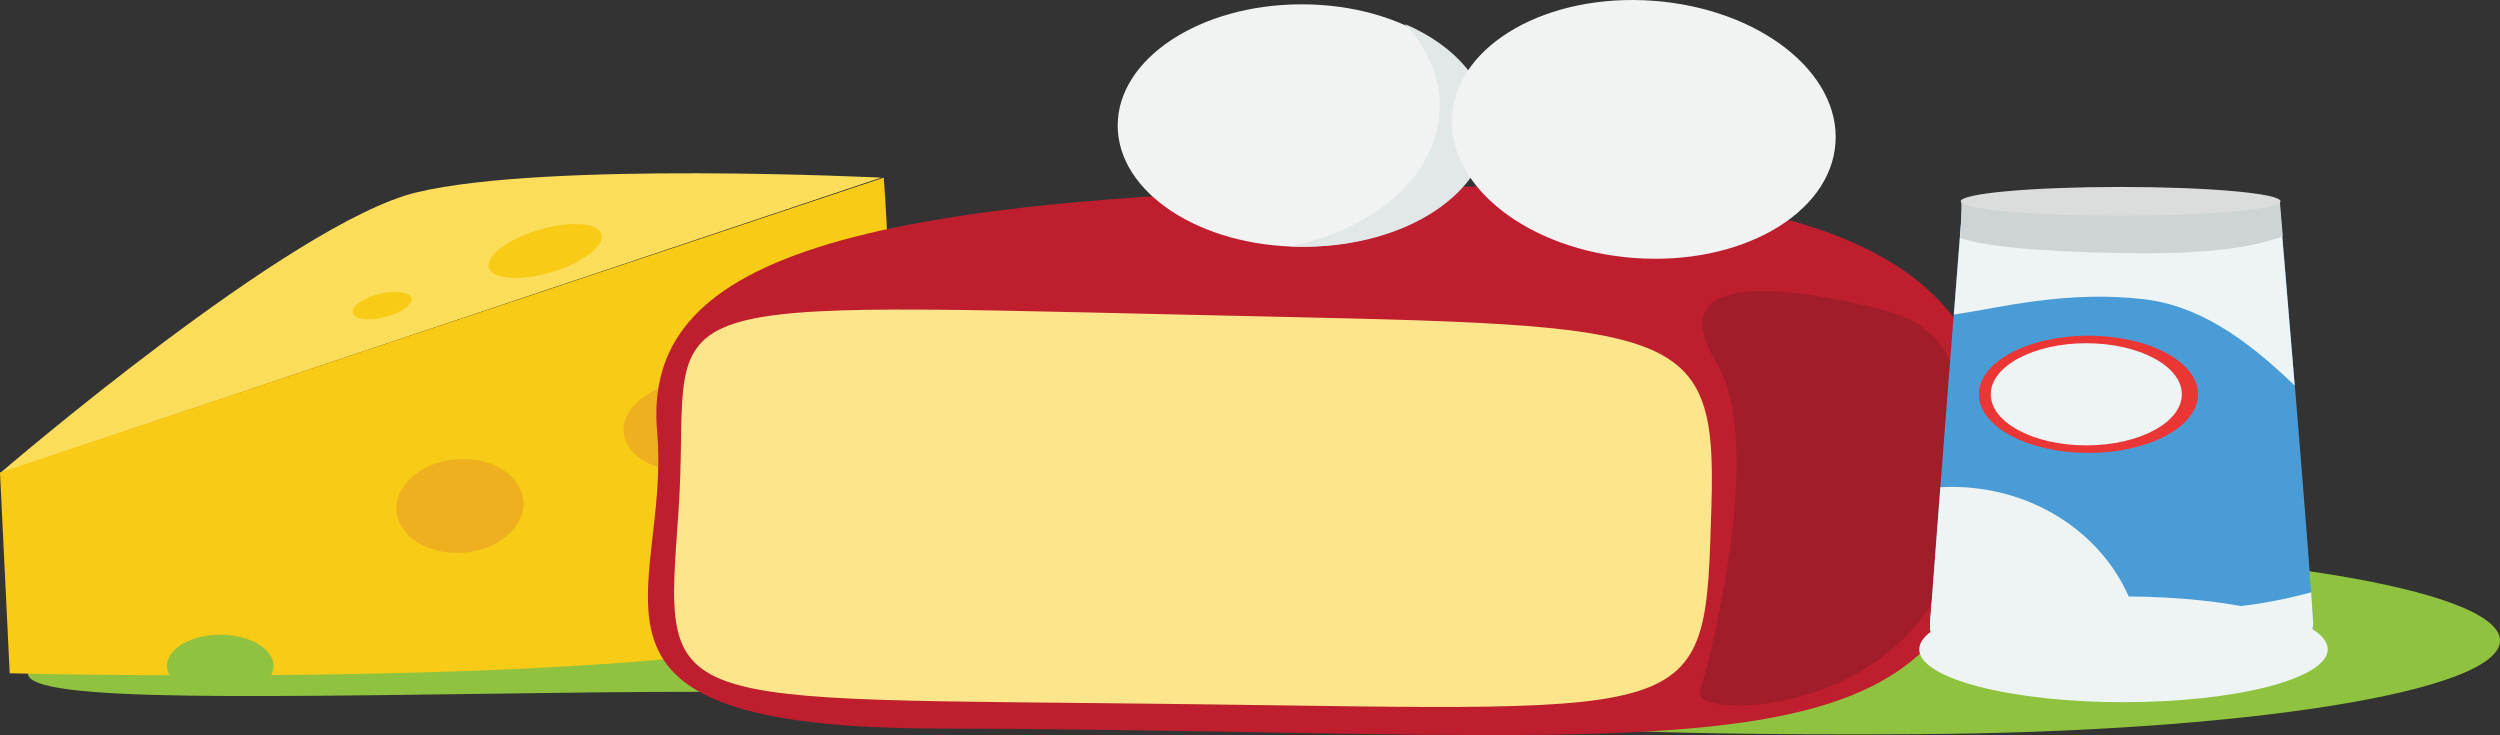 <svg xmlns="http://www.w3.org/2000/svg" viewBox="0 0 1696.94 498.96"><rect x="0" y="0" width="1696.94" height="498.96" fill="#333333" stroke="none"/><defs><style>.cls-1{fill:#8fc33f;}.cls-2{fill:#fcdd5a;}.cls-3{fill:#f7cb16;}.cls-4{fill:#eeb01f;}.cls-5{fill:#be1e2d;}.cls-6{fill:#a11d29;}.cls-7{fill:#fce58a;}.cls-8{fill:#f1f2f2;}.cls-9{fill:#e2e8e7;}.cls-10{fill:#499cd6;}.cls-11{fill:#eef3f4;}.cls-12{fill:#ced4d3;}.cls-13{fill:#dbdddd;}.cls-14{fill:#ea3736;}</style></defs><title>cheesebed2</title><g id="Layer_2" data-name="Layer 2"><g id="Layer_8" data-name="Layer 8"><path class="cls-1" d="M767.18,457.18c0-20.34-167.48-36.83-374.07-36.83S19,436.85,19,457.18,182.87,472.6,401.3,470C607.87,467.6,767.18,477.52,767.18,457.18Z"/><path class="cls-2" d="M598.07,120.58,0,321.19S197.79,150.91,282.84,130.55C371.3,109.37,598.07,120.58,598.07,120.58Z"/><path class="cls-3" d="M599.85,120.58,0,320.75,6.58,457s44.1,1.12,108.44,1.34a13.35,13.35,0,0,1-1.64-6.32c0-11.7,16.18-21.18,36.13-21.18s36.13,9.48,36.13,21.18a13.31,13.31,0,0,1-1.57,6.19c124.61-1,283.46-6.19,367.52-24.88C624.25,417.17,599.85,120.58,599.85,120.58Z"/><ellipse class="cls-4" cx="312.23" cy="343.43" rx="43.17" ry="31.79" transform="translate(-25.88 25.45) rotate(-4.48)"/><ellipse class="cls-3" cx="370.06" cy="170.42" rx="39.87" ry="14.95" transform="translate(-33.26 112.8) rotate(-16.6)"/><ellipse class="cls-3" cx="259.36" cy="207.39" rx="20.56" ry="8.1" transform="translate(-43.02 70.11) rotate(-14.23)"/><ellipse class="cls-4" cx="468.45" cy="289.17" rx="45.27" ry="30.22" transform="translate(-28.05 51.37) rotate(-6.09)"/><path class="cls-1" d="M1696.94,434.79c0-35.08-176.57-63.52-394.38-63.52s-394.38,28.44-394.38,63.52-23.8,66.08,394.38,63.52C1520.37,497,1696.94,469.87,1696.94,434.79Z"/><path class="cls-5" d="M1351.83,319.21C1336.55,540,1159.78,495.82,636,494.52c-268-.66-180.16-90.6-189.94-201.29C435.81,177.37,568.39,130.58,980.42,126.68,1280.83,123.84,1360.11,199.51,1351.83,319.21Z"/><path class="cls-6" d="M1332.22,340.54c-9,146.82-186.35,150.21-178.45,128.75,3.7-10.05,46.17-166.11,11.29-223.3-42.91-70.35,71.16-46.63,114.07-35.34C1334.85,225.32,1336.34,273.68,1332.22,340.54Z"/><path class="cls-7" d="M1161.68,343.54c-4.52,148,.06,138.83-355.76,134.4-362.54-4.52-355,7.27-345.41-130.3,10.16-145.69-45.37-143,345.41-134C1138.07,221.34,1165.61,214.8,1161.68,343.54Z"/><ellipse class="cls-8" cx="883.57" cy="85.2" rx="124.91" ry="82.27"/><path class="cls-9" d="M953.64,16.29c14.91,15.8,23.62,34.88,23.62,55.42,0,45.8-43.3,84.31-102,95.48q5,.27,10.18.27c69,0,124.91-36.83,124.91-82.27C1010.32,56.35,987.76,31,953.64,16.29Z"/><ellipse class="cls-8" cx="1115.68" cy="87.82" rx="87.53" ry="130.45" transform="translate(946.85 1194.14) rotate(-85.82)"/><path class="cls-10" d="M1570.05,422.25c2.92,54.35-263.85,55.59-260,1.22C1315,355.09,1332.2,136,1332.2,136h214.95S1567.45,373.86,1570.05,422.25Z"/><path class="cls-11" d="M1326.24,213.57c31.34-4.69,76.55-16.68,129.32-10.43,43.63,5.17,78.2,35.95,102,58.5-5.38-65.24-10.42-124.3-10.42-124.3H1332.2S1329.65,169.77,1326.24,213.57Z"/><ellipse class="cls-11" cx="1441.38" cy="440.74" rx="138.64" ry="35.89"/><path class="cls-12" d="M1547.44,136l-216.19,1.37s.48,8.3-.76,24.21c17.46,5.57,50.32,9.17,112.11,10.26,53.88.95,87.24-3.79,106.9-11.58C1548.22,145.16,1547.44,136,1547.44,136Z"/><ellipse class="cls-13" cx="1439.43" cy="136.65" rx="108.53" ry="9.75"/><path class="cls-11" d="M1324.85,330.5c-2.61,0-5.2.08-7.77.22-2.9,37.85-5.5,72.14-7,92.75-2.08,29.06,73.14,42.23,143.2,39.9a110,110,0,0,0,.93-14.22C1454.22,383.62,1396.3,330.5,1324.85,330.5Z"/><path class="cls-11" d="M1444.84,409.6c-50.51-8.16-97.12-7.93-133.69-.56-.39,5.33-.75,10.17-1.05,14.43-3.9,54.37,262.87,53.13,260-1.22-.26-4.92-.71-11.79-1.3-20.17C1536.14,410.84,1494.53,417.63,1444.84,409.6Z"/><ellipse class="cls-14" cx="1417.6" cy="267.64" rx="74.39" ry="39.77"/><ellipse class="cls-11" cx="1416.13" cy="267.64" rx="64.85" ry="34.67"/></g></g></svg>